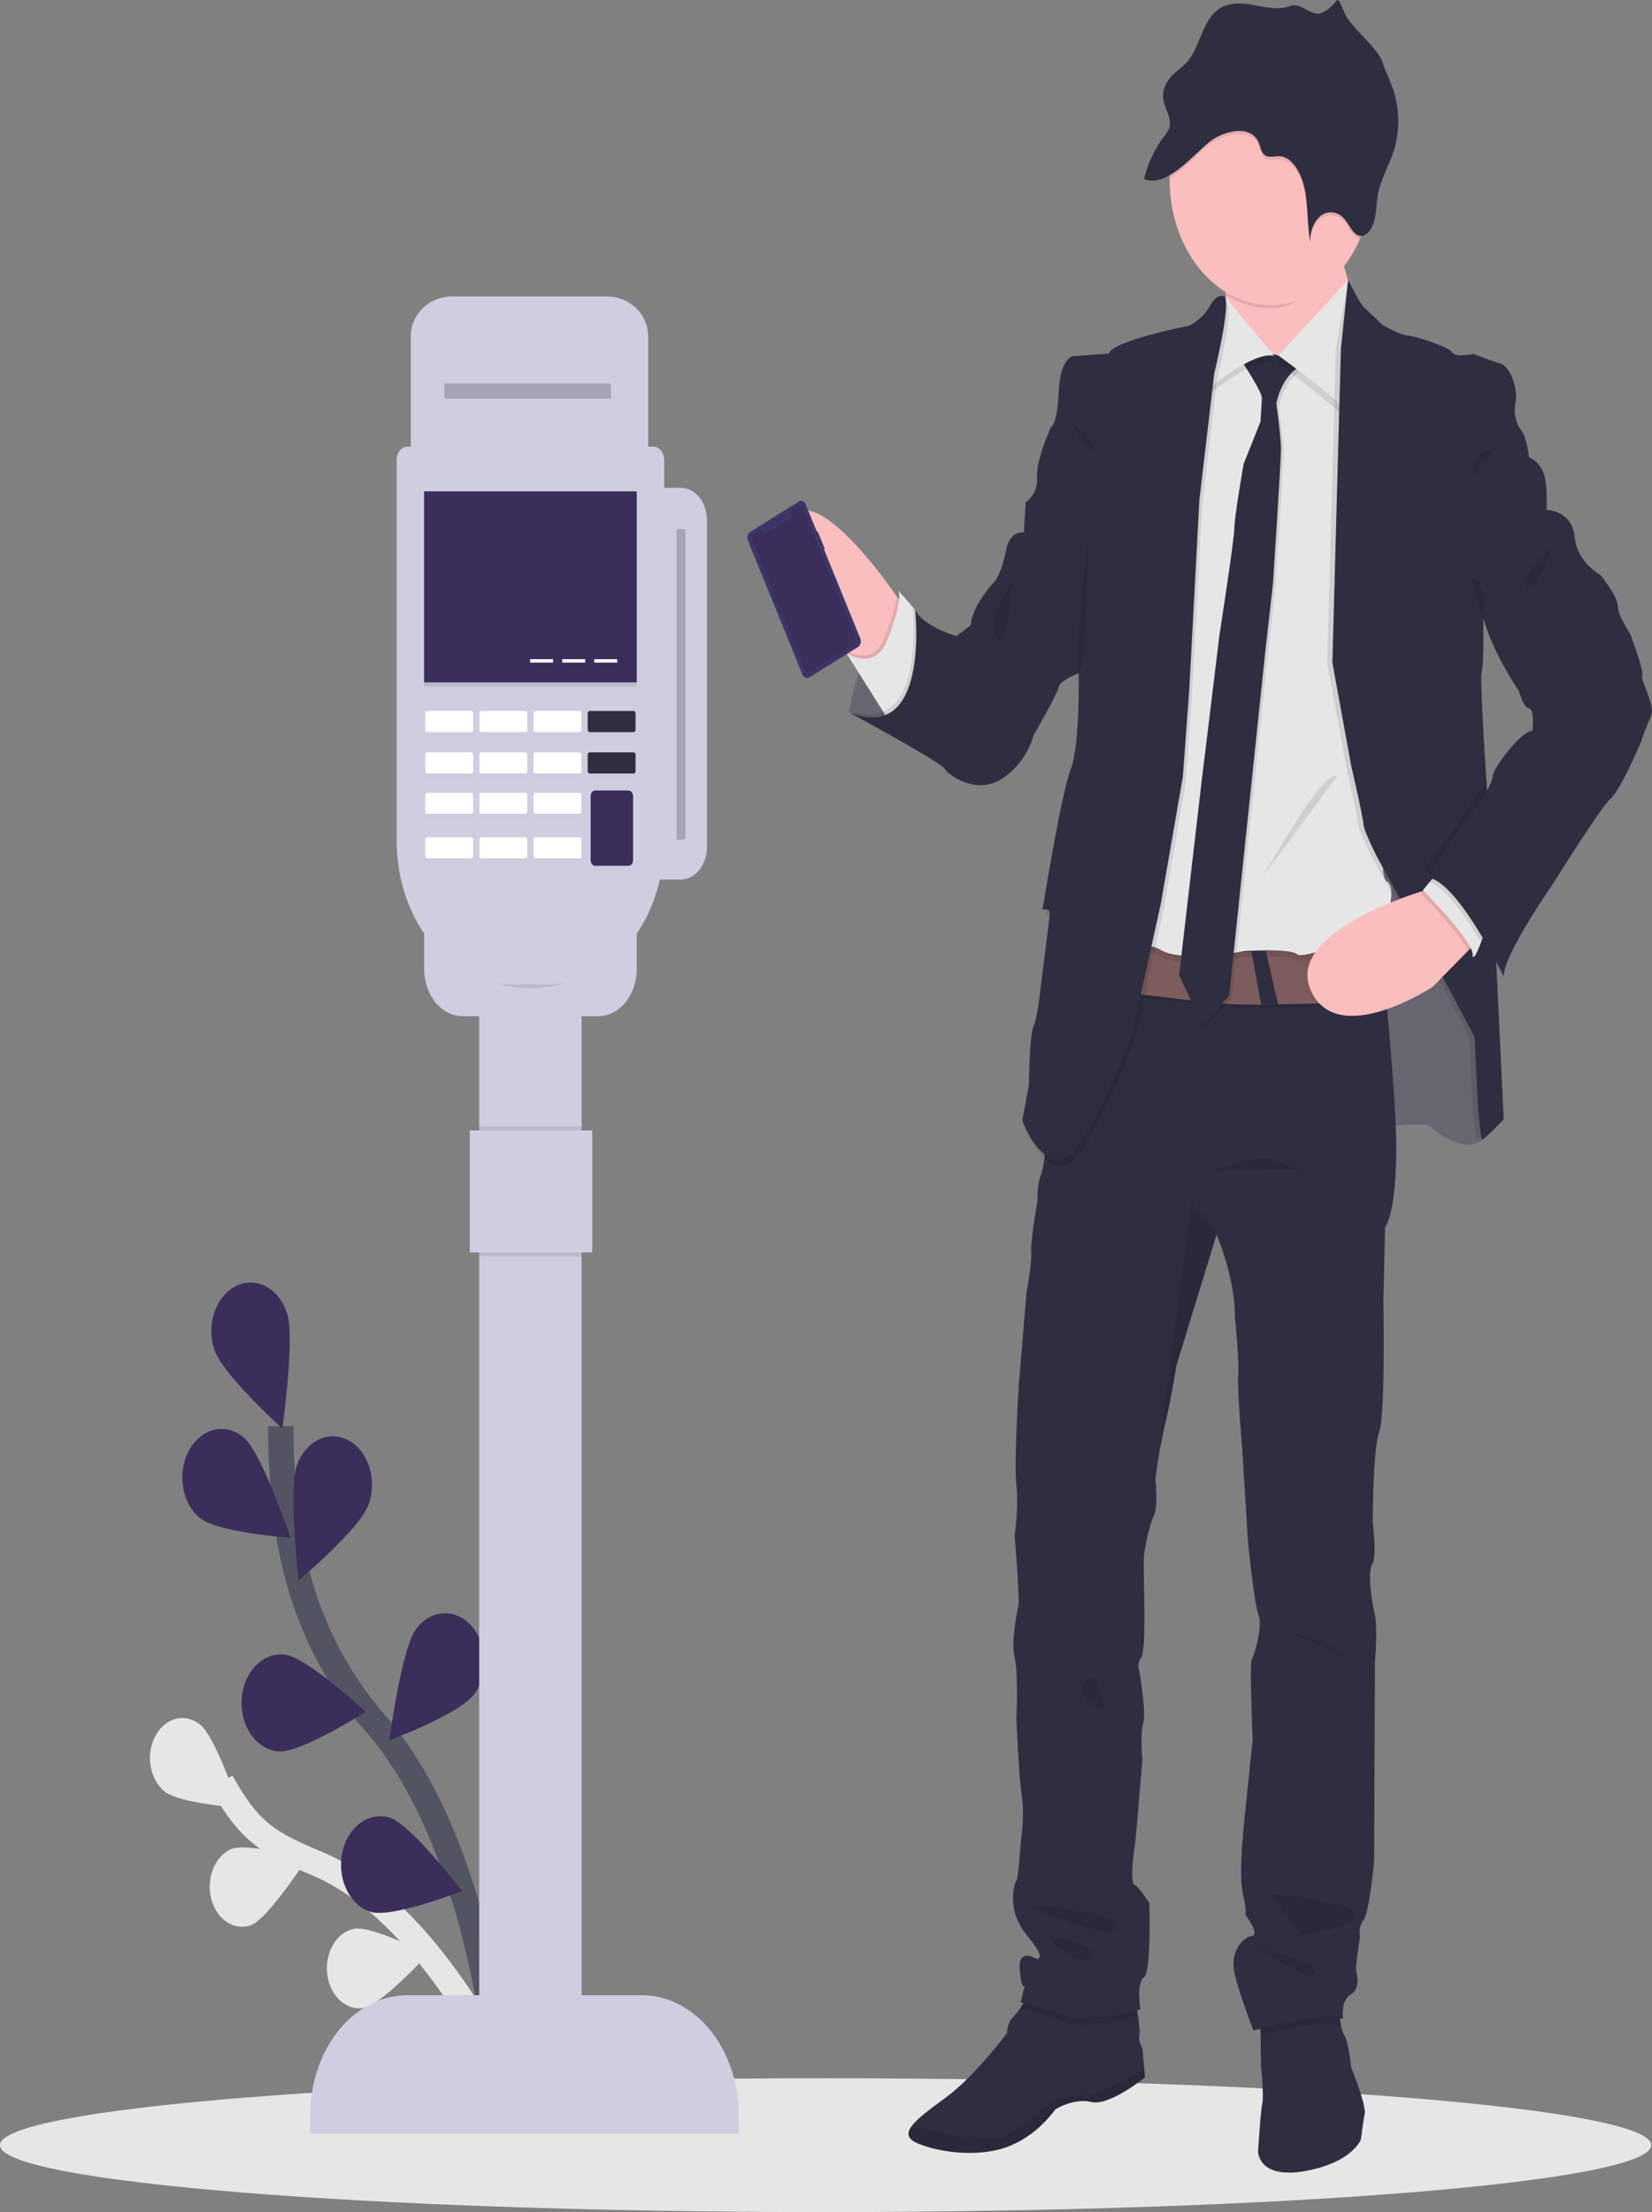 <svg width="130" height="174" viewBox="0 0 130 174" fill="none" xmlns="http://www.w3.org/2000/svg">
<rect x="0" y="0" width="130" height="174" fill="#808080" stroke="none"/>
<g clip-path="url(#clip0)">
<path d="M39.646 163.163C39.646 163.163 33.773 150.284 24.922 146.573C21.208 145.016 19.634 144.156 17.417 140.152" stroke="#E6E6E6" stroke-width="2" stroke-miterlimit="10"/>
<path d="M19.807 151.414C21.135 150.845 24.148 146.22 24.148 146.22C24.148 146.22 19.466 144.895 18.138 145.463C17.521 145.755 17.02 146.332 16.741 147.073C16.462 147.814 16.426 148.66 16.641 149.432C16.857 150.205 17.306 150.843 17.895 151.213C18.485 151.583 19.166 151.655 19.798 151.414L19.807 151.414Z" fill="#E6E6E6"/>
<path d="M28.681 157.929C30.067 157.646 33.673 153.72 33.673 153.72C33.673 153.72 29.239 151.433 27.852 151.716C27.523 151.783 27.207 151.93 26.923 152.149C26.639 152.367 26.393 152.653 26.199 152.989C26.004 153.325 25.865 153.705 25.789 154.108C25.713 154.51 25.702 154.928 25.756 155.336C25.811 155.743 25.93 156.134 26.106 156.485C26.282 156.836 26.513 157.141 26.785 157.382C27.056 157.623 27.363 157.795 27.689 157.889C28.014 157.983 28.351 157.997 28.681 157.929L28.681 157.929Z" fill="#E6E6E6"/>
<path d="M15.824 135.719C16.974 136.717 18.854 142.189 18.854 142.189C18.854 142.189 14.056 141.876 12.905 140.879C12.628 140.644 12.391 140.342 12.209 139.993C12.027 139.644 11.902 139.253 11.843 138.844C11.783 138.435 11.79 138.015 11.862 137.609C11.934 137.203 12.07 136.818 12.263 136.478C12.456 136.137 12.702 135.847 12.986 135.625C13.269 135.402 13.586 135.251 13.917 135.181C14.248 135.111 14.588 135.122 14.915 135.215C15.243 135.308 15.552 135.48 15.826 135.721L15.824 135.719Z" fill="#E6E6E6"/>
<path d="M39.236 162.852C39.236 162.852 37.842 144.998 29.5 135.501C26 131.514 23.569 126.301 22.702 120.507C22.293 117.761 22.09 114.974 22.093 112.181" stroke="#535461" stroke-width="2" stroke-miterlimit="10"/>
<path d="M16.868 106.158C17.505 108.114 22.214 112.359 22.214 112.359C22.214 112.359 23.228 105.259 22.592 103.302C22.442 102.833 22.219 102.406 21.935 102.044C21.652 101.682 21.313 101.393 20.939 101.194C20.564 100.995 20.162 100.89 19.755 100.884C19.347 100.878 18.943 100.972 18.565 101.16C18.187 101.349 17.843 101.627 17.553 101.981C17.262 102.335 17.031 102.756 16.873 103.22C16.715 103.685 16.632 104.183 16.63 104.688C16.628 105.192 16.707 105.691 16.862 106.158H16.868Z" fill="#3B2E5A"/>
<path d="M15.664 119.352C17.058 120.565 22.876 120.961 22.876 120.961C22.876 120.961 20.61 114.319 19.216 113.104C18.885 112.814 18.511 112.607 18.115 112.495C17.718 112.384 17.309 112.371 16.908 112.456C16.508 112.541 16.125 112.723 15.782 112.992C15.439 113.261 15.142 113.61 14.908 114.021C14.674 114.432 14.508 114.897 14.419 115.387C14.331 115.878 14.322 116.385 14.392 116.88C14.462 117.375 14.611 117.848 14.829 118.272C15.047 118.696 15.331 119.062 15.664 119.35L15.664 119.352Z" fill="#3B2E5A"/>
<path d="M21.903 137.764C23.606 137.94 28.785 134.648 28.785 134.648C28.785 134.648 24.119 130.324 22.42 130.154C22.011 130.1 21.598 130.148 21.205 130.295C20.811 130.442 20.445 130.684 20.129 131.008C19.812 131.332 19.551 131.731 19.36 132.181C19.17 132.632 19.054 133.125 19.019 133.632C18.985 134.138 19.033 134.648 19.16 135.132C19.287 135.616 19.49 136.063 19.759 136.448C20.027 136.833 20.355 137.147 20.724 137.373C21.092 137.599 21.492 137.732 21.903 137.764Z" fill="#3B2E5A"/>
<path d="M29.156 150.381C30.807 150.91 36.365 148.748 36.365 148.748C36.365 148.748 32.355 143.517 30.706 142.988C30.313 142.86 29.904 142.829 29.502 142.897C29.099 142.966 28.712 143.132 28.361 143.386C28.011 143.64 27.704 143.977 27.459 144.378C27.214 144.779 27.035 145.236 26.934 145.723C26.832 146.209 26.808 146.716 26.865 147.214C26.922 147.712 27.057 148.191 27.264 148.623C27.471 149.056 27.744 149.434 28.069 149.736C28.394 150.038 28.764 150.257 29.158 150.381L29.156 150.381Z" fill="#3B2E5A"/>
<path d="M29.011 118.342C28.32 120.272 23.498 124.317 23.498 124.317C23.498 124.317 22.677 117.178 23.366 115.251C23.53 114.792 23.766 114.378 24.059 114.032C24.352 113.686 24.698 113.415 25.076 113.234C25.454 113.053 25.857 112.966 26.262 112.978C26.668 112.99 27.067 113.101 27.438 113.304C27.808 113.507 28.143 113.798 28.422 114.161C28.702 114.524 28.921 114.952 29.067 115.42C29.213 115.888 29.284 116.386 29.274 116.888C29.264 117.389 29.175 117.883 29.011 118.342V118.342Z" fill="#3B2E5A"/>
<path d="M37.342 133.23C36.218 134.814 30.638 136.89 30.638 136.89C30.638 136.89 31.581 129.775 32.705 128.192C33.245 127.431 34.007 126.967 34.824 126.901C35.64 126.836 36.444 127.174 37.059 127.842C37.674 128.511 38.049 129.454 38.102 130.464C38.155 131.474 37.882 132.469 37.342 133.23V133.23Z" fill="#3B2E5A"/>
<path d="M43.837 149.076C42.938 150.873 37.728 154.087 37.728 154.087C37.728 154.087 37.685 146.878 38.577 145.08C38.789 144.653 39.067 144.281 39.395 143.986C39.724 143.691 40.096 143.479 40.49 143.362C40.884 143.245 41.294 143.226 41.694 143.304C42.095 143.383 42.479 143.559 42.825 143.821C43.17 144.084 43.471 144.428 43.709 144.834C43.947 145.24 44.118 145.701 44.213 146.189C44.307 146.677 44.323 147.183 44.26 147.679C44.196 148.175 44.054 148.65 43.842 149.078L43.837 149.076Z" fill="#3B2E5A"/>
<path d="M64.97 174C100.852 174 129.941 171.643 129.941 168.736C129.941 165.829 100.852 163.472 64.97 163.472C29.088 163.472 0 165.829 0 168.736C0 171.643 29.088 174 64.97 174Z" fill="#E6E6E6"/>
<path opacity="0.1" d="M114.817 47.883C114.817 47.883 120.287 45.714 120.847 47.883H114.817Z" fill="black"/>
<path d="M66.797 56.026C66.797 56.026 68.034 47.999 72.014 47.959L74.922 55.365L72.983 57.02C72.983 57.02 68.769 57.186 66.797 56.026Z" fill="#D0CDE1"/>
<path opacity="0.502" d="M74.922 55.363L72.983 57.02C72.983 57.02 70.026 57.136 67.898 56.491C67.519 56.382 67.151 56.226 66.797 56.026C66.8 55.982 66.807 55.938 66.82 55.897C66.819 55.887 66.819 55.877 66.82 55.867C67.003 54.859 67.254 53.873 67.573 52.919C67.695 52.559 67.834 52.187 67.983 51.817C68.566 50.429 69.385 49.069 70.505 48.395C70.919 48.143 71.371 47.997 71.832 47.965H72.009L72.072 48.128L73.056 50.631L74.922 55.363Z" fill="black"/>
<path d="M107.959 88.716C107.959 88.716 112.133 88.219 112.507 88.591C112.88 88.963 115.249 90.868 116.652 89.667C118.056 88.466 117.12 84.287 117.12 84.121C117.12 83.956 116.988 78.04 116.988 78.04L114.478 73.861L111.336 66.545L104.916 65.759L105.09 77.38L105.057 83.338L107.959 88.716Z" fill="#D0CDE1"/>
<path opacity="0.503" d="M107.959 88.716C107.959 88.716 112.133 88.219 112.507 88.591C112.88 88.963 115.249 90.868 116.652 89.667C118.056 88.466 117.12 84.287 117.12 84.121C117.12 83.956 116.988 78.04 116.988 78.04L114.478 73.861L111.336 66.545L104.916 65.759L105.09 77.38L105.057 83.338L107.959 88.716Z" fill="black"/>
<path d="M71.176 47.752C71.176 47.752 70.844 52.801 68.302 52.882C68.302 52.882 67.582 52.344 66.613 51.449C64.38 49.381 60.836 45.406 61.815 41.709C63.221 36.414 70.041 46.179 70.041 46.179L70.562 46.906L71.176 47.752Z" fill="#FBBEBE"/>
<path opacity="0.1" d="M71.176 47.752C71.176 47.752 70.844 52.8 68.302 52.882C68.302 52.882 67.582 52.344 66.613 51.449L66.396 51.104C66.826 51.383 67.301 51.541 67.787 51.567C68.425 51.584 69.143 51.291 69.604 50.151C69.868 49.501 70.101 48.832 70.3 48.148C70.422 47.747 70.508 47.331 70.557 46.907L71.176 47.752Z" fill="black"/>
<path d="M70.073 56.895L69.501 55.985L67.571 52.919L66.59 51.352C67.021 51.632 67.496 51.791 67.981 51.817C68.62 51.834 69.338 51.541 69.801 50.399C70.065 49.749 70.297 49.08 70.496 48.395C70.814 47.278 70.807 46.703 70.697 46.51C70.586 46.318 71.406 47.261 71.801 47.724L71.815 47.741C71.928 47.87 72.001 47.956 72.001 47.956L72.069 48.124L73.037 50.522L73.048 50.623C73.136 51.384 73.463 56.211 70.073 56.895Z" fill="#E6E6E6"/>
<path d="M90.103 163.403C90.103 163.403 87.295 165.679 85.891 165.339C84.487 164.999 83.048 165.92 83.048 165.92C82.08 167.229 80.86 168.211 79.502 168.776C77.229 169.727 74.054 169.355 72.249 168.608C71.393 168.257 71.325 167.801 71.736 167.242C72.193 166.616 73.242 165.86 74.456 164.967C76.761 163.271 79.236 159.919 79.236 159.919C79.236 159.919 79.269 159.092 79.671 158.72C79.917 158.46 80.143 158.172 80.345 157.859C80.704 157.334 81.041 156.783 81.041 156.783L89.301 157.115C89.301 157.115 89.442 157.853 89.552 158.606C89.644 159.224 89.716 159.852 89.668 160.095C89.567 160.631 89.903 161.128 89.903 161.128L90.05 162.817L90.103 163.403Z" fill="#2F2E41"/>
<path d="M107.394 166.256C107.295 166.751 107.175 167.64 107.12 168.057C107.102 168.199 107.092 168.285 107.092 168.285C107.092 168.285 106.423 170.106 102.712 170.769C99.001 171.432 99.001 169.237 99.001 169.237C99.001 169.237 99.015 169 99.039 168.645C99.104 167.676 99.237 165.824 99.335 165.43C99.469 164.892 99.236 162.533 99.236 162.533L99.196 160.067L99.168 158.345L105.321 157.558C105.361 158.128 105.427 158.694 105.52 159.254C105.558 159.561 105.65 159.855 105.789 160.115C106.123 160.573 106.325 162.598 106.325 162.598C106.325 162.598 107.524 165.593 107.394 166.256Z" fill="#2F2E41"/>
<path opacity="0.1" d="M89.308 157.113C89.308 157.113 89.448 157.851 89.558 158.604C88.666 158.807 84.765 159.643 83.79 159.058C82.687 158.395 80.312 158.023 80.312 158.023L80.352 157.855C80.71 157.33 81.047 156.779 81.047 156.779L89.308 157.113Z" fill="black"/>
<path opacity="0.1" d="M105.516 159.262C103.951 158.935 100.539 159.727 99.193 160.067L99.165 158.345L105.318 157.558C105.356 158.13 105.423 158.699 105.516 159.262Z" fill="black"/>
<path d="M108.995 96.536L108.862 102.37C108.862 102.37 109.036 111.266 108.528 112.673C108.02 114.081 108.025 119.749 108.025 119.749C108.025 119.749 108.361 122.439 107.992 123.015C107.624 123.592 107.891 125.748 108.166 126.865C108.441 127.982 108.198 130.756 108.198 130.756L108.132 146.396C108.132 146.396 107.765 150.451 107.295 151.031C107.16 151.203 107.065 151.416 107.018 151.649C106.971 151.881 106.975 152.125 107.029 152.355C107.029 152.355 106.628 154.67 106.728 155.085C106.829 155.5 107.029 156.449 106.261 156.903C105.492 157.358 105.69 158.808 105.69 158.808C103.852 158.27 98.637 159.72 98.637 159.72C98.637 159.72 97.594 157.071 97.164 155.292C96.734 153.512 97.8 152.395 98.501 152.279C99.202 152.163 98 150.622 98 150.622C98 150.622 98.134 150.407 97.8 148.926C97.465 147.446 97.866 143.628 97.974 142.636C98.082 141.644 98.575 136.843 98.575 136.843C98.575 136.843 98.309 130.762 98.509 130.512C98.709 130.263 99.379 127.863 99.045 127.069C98.711 126.275 98.175 121.111 98.175 120.829C98.175 120.547 97.741 113.835 97.741 113.835C97.741 113.835 97.341 109.159 97.44 108.167C97.539 107.175 97.172 103.493 97.172 103.493C97.172 100.429 95.736 97.119 95.736 97.119L95.699 97.237L92.592 107.351C92.592 107.351 92.091 110.412 91.655 112.15C91.381 113.331 91.163 114.53 91.002 115.742L90.973 115.957C90.961 116.049 90.95 116.129 90.943 116.189L90.923 116.357C90.923 116.357 91.156 118.55 90.789 119.254C90.422 119.958 90.005 122.066 90.005 122.654C90.005 123.241 90.036 125.471 90.036 125.471C90.036 125.471 90.172 129.897 89.803 130.394C89.434 130.892 89.629 131.305 89.629 131.305C89.629 131.305 90.233 134.655 89.965 135.524C89.697 136.393 89.899 138.418 89.899 138.418C89.899 138.418 89.368 144.818 89.309 145.154C89.25 145.489 88.875 148.05 89.275 148.257C89.674 148.463 90.445 149.705 90.445 149.705C90.445 149.705 90.619 155.126 90.012 155.539C89.405 155.952 89.742 158.063 89.742 158.063C89.742 158.063 84.896 159.223 83.791 158.56C82.687 157.896 80.313 157.525 80.313 157.525L80.646 156.165C80.627 156.212 80.406 156.653 80.247 154.96C80.073 153.18 81.486 154.049 81.486 154.049C81.486 154.049 82.588 154.381 80.814 152.229C79.041 150.077 79.912 147.884 80.012 147.884C80.112 147.884 80.346 144.699 80.346 144.699C80.346 144.699 80.647 142.795 80.412 141.306C80.177 139.816 79.979 135.181 79.979 135.181C79.979 135.181 80.153 131.665 79.845 130.382C79.537 129.1 80.046 126.782 80.146 126.242C80.246 125.702 79.845 120.782 79.845 120.782C79.845 120.782 80.181 118.466 79.979 116.77C79.777 115.075 80.18 108.826 80.18 108.826L80.782 101.625C80.782 101.625 81.215 99.391 81.149 98.481C81.083 97.571 81.65 94.393 81.65 94.393C81.65 94.393 81.584 93.233 81.918 92.407C82.252 91.581 82.387 88.85 82.387 88.85L85.597 79.745L87.163 71.718L108.396 71.47C108.396 71.47 108.474 72.165 108.601 73.43C108.728 74.696 108.912 76.57 109.122 78.881C109.307 80.981 109.508 83.452 109.706 86.198C110.333 94.963 108.995 96.536 108.995 96.536Z" fill="#2F2E41"/>
<path d="M107.023 24.083L102.073 30.623C102.073 30.623 95.722 27.477 96.389 26.401C96.649 25.983 96.607 24.679 96.457 23.219C96.223 20.93 95.722 18.289 95.722 18.289C95.722 18.289 106.822 16.055 105.884 18.371C105.537 19.219 105.603 20.206 105.815 21.119C106.086 22.181 106.494 23.181 107.023 24.082V24.083Z" fill="#FBBEBE"/>
<path opacity="0.1" d="M105.885 18.372C105.537 19.22 105.38 19.301 105.594 20.214C104.142 22.151 102.29 24.249 100.001 24.249C98.772 24.251 97.558 23.899 96.457 23.22C96.223 20.931 95.722 18.29 95.722 18.29C95.722 18.29 106.822 16.056 105.885 18.372Z" fill="black"/>
<path d="M107.959 14.152C107.959 16.764 107.12 19.27 105.628 21.117C104.135 22.964 102.111 24.001 100 24.001C97.889 24.001 95.864 22.964 94.372 21.117C92.879 19.27 92.041 16.764 92.041 14.152C92.041 14.105 92.041 14.057 92.041 14.01C92.056 11.399 92.909 8.901 94.412 7.068C95.915 5.234 97.945 4.215 100.056 4.234C102.166 4.253 104.184 5.308 105.666 7.168C107.147 9.028 107.971 11.54 107.956 14.152H107.959Z" fill="#FBBEBE"/>
<path opacity="0.1" d="M109.112 79.121C108.058 79.131 104.547 79.168 100.624 79.245H100.577L99.28 79.272H99.24C94.589 79.365 90.005 78.239 88.165 78.455C84.252 78.909 89.569 73.985 89.569 73.985C92.484 74.861 95.483 75.236 98.481 75.1L99.606 75.029C103.162 74.779 106.736 74.366 108.6 73.673C108.729 74.95 108.91 76.818 109.112 79.121Z" fill="black"/>
<path d="M109.112 78.873C108.058 78.873 104.547 78.92 100.624 78.996H100.577L99.28 79.024H99.24C94.588 79.116 90.004 77.991 88.164 78.204C84.251 78.658 89.568 73.736 89.568 73.736C92.484 74.611 95.482 74.986 98.48 74.851L99.605 74.778C103.161 74.529 106.735 74.115 108.599 73.422C108.729 74.701 108.91 76.562 109.112 78.873Z" fill="#7C5C5C"/>
<path opacity="0.1" d="M97.861 26.814L91.708 30.373L86.961 75.805C86.961 75.805 89.769 74.234 91.374 75.226C92.978 76.218 97.926 75.31 97.926 75.31C97.926 75.31 101.538 75.06 102.073 75.558C102.609 76.056 108.893 73.49 108.893 73.49C108.893 73.49 110.03 70.344 109.161 69.849C108.291 69.354 109.429 64.469 109.429 64.469L108.893 31.698L107.824 27.478L104.949 25.325L102.003 28.221L100.612 28.47L97.861 26.814Z" fill="black"/>
<path d="M97.861 26.317L91.708 29.876L86.961 75.311C86.961 75.311 89.769 73.739 91.374 74.733C92.978 75.727 97.926 74.814 97.926 74.814C97.926 74.814 101.538 74.566 102.073 75.063C102.609 75.559 108.893 72.995 108.893 72.995C108.893 72.995 110.03 69.851 109.161 69.354C108.291 68.856 109.429 63.974 109.429 63.974L108.893 31.198L107.824 26.978L104.949 24.825L102.003 27.724L100.612 27.969L97.861 26.317Z" fill="#E6E6E6"/>
<path opacity="0.1" d="M97.76 28.428C97.76 28.428 99.532 31.034 99.499 31.572C99.466 32.109 99.4 33.392 99.4 33.392L98.061 36.745C98.061 36.745 97.325 40.924 97.325 41.793C97.325 42.663 96.155 50.186 96.155 50.186L94.751 61.772L92.979 76.957L94.784 80.805L96.925 78.571L99.766 51.509L100.368 46.172C100.368 46.172 101.003 36.572 101.003 35.58C101.003 34.588 100.636 31.98 100.636 31.98C100.636 31.98 101.071 29.497 102.876 28.918C104.681 28.339 102.742 28.793 102.742 28.793L101.699 27.758L100.796 28.214C100.796 28.214 98.296 27.27 97.76 28.428Z" fill="black"/>
<path d="M97.56 28.184C97.56 28.184 99.332 30.79 99.299 31.328C99.266 31.866 99.198 33.149 99.198 33.149L97.861 36.502C97.861 36.502 97.134 40.676 97.134 41.544C97.134 42.411 95.964 49.936 95.964 49.936L94.55 61.539L92.786 76.715L94.593 80.565L96.724 78.325L99.568 51.268L100.17 45.931C100.17 45.931 100.805 36.332 100.805 35.337C100.805 34.343 100.438 31.737 100.438 31.737C100.438 31.737 100.872 29.255 102.678 28.675C104.483 28.095 102.544 28.552 102.544 28.552L101.5 27.517L100.612 27.969C100.612 27.969 98.096 27.021 97.56 28.184Z" fill="#2F2E41"/>
<path opacity="0.1" d="M96.39 23.835C96.39 23.835 96.122 24.084 96.056 25.738C95.99 27.392 95.053 31.118 95.053 31.118C95.053 31.118 98.531 28.137 100.27 28.468L96.39 23.835Z" fill="black"/>
<path d="M96.39 23.338C96.39 23.338 96.122 23.587 96.056 25.243C95.99 26.899 95.053 30.622 95.053 30.622C95.053 30.622 98.531 27.644 100.27 27.976L96.39 23.338Z" fill="#E6E6E6"/>
<path opacity="0.1" d="M105.886 22.51L100.402 28.469C100.402 28.469 105.017 31.862 105.619 32.691C106.22 33.519 106.822 24.579 106.822 24.579L105.886 22.51Z" fill="black"/>
<path d="M106.086 22.015L100.612 27.969C100.612 27.969 105.225 31.361 105.829 32.189C106.433 33.017 107.034 24.078 107.034 24.078L106.086 22.015Z" fill="#E6E6E6"/>
<path opacity="0.1" d="M96.59 23.836C96.59 23.836 95.988 23.463 95.419 24.54C94.851 25.616 93.781 26.11 93.781 26.11C93.781 26.11 87.695 27.311 87.462 28.303L84.62 28.518C84.62 28.518 83.618 28.682 83.516 31.29C83.415 33.898 82.874 34.139 82.874 34.139C82.874 34.139 81.704 36.705 81.803 38.028C81.902 39.351 80.901 40.014 80.901 40.014L85.074 53.462C85.074 53.462 85.208 59.007 84.438 61.034C83.668 63.061 82.231 72.041 82.231 72.041C82.231 72.041 82.835 71.876 82.8 72.371C82.766 72.865 82.065 78.288 82.065 78.288C82.065 78.288 81.864 80.44 81.531 81.185C81.197 81.93 81.162 85.82 81.162 85.82L80.626 88.633C80.626 88.633 81.898 92.151 83.837 91.646C85.776 91.14 89.309 81.769 89.309 81.769L91.549 71.631L93.288 61.618L93.789 54.833L94.593 39.812L95.763 29.881C95.763 29.881 97.059 24.54 96.59 23.836Z" fill="black"/>
<path d="M96.39 23.338C96.39 23.338 95.788 22.966 95.219 24.042C94.651 25.118 93.581 25.615 93.581 25.615C93.581 25.615 87.495 26.814 87.262 27.808L84.418 28.023C84.418 28.023 83.416 28.189 83.316 30.795C83.216 33.401 82.68 33.651 82.68 33.651C82.68 33.651 81.509 36.216 81.61 37.539C81.711 38.862 80.708 39.525 80.708 39.525L84.881 52.973C84.881 52.973 85.015 58.519 84.247 60.545C83.478 62.572 82.04 71.552 82.04 71.552C82.04 71.552 82.642 71.387 82.609 71.884C82.576 72.381 81.873 77.8 81.873 77.8C81.873 77.8 81.673 79.951 81.338 80.696C81.003 81.441 80.971 85.332 80.971 85.332L80.44 88.135C80.44 88.135 81.711 91.653 83.65 91.148C85.589 90.642 89.1 81.26 89.1 81.26L91.341 71.122L93.08 61.107L93.583 54.322L94.385 39.301L95.555 29.37C95.555 29.37 96.857 24.042 96.39 23.338Z" fill="#2F2E41"/>
<path opacity="0.1" d="M74.922 55.363L72.983 57.021C72.983 57.021 70.027 57.137 67.898 56.492L66.82 55.898L66.603 55.782L66.825 55.868C67.943 56.279 68.818 56.27 69.501 55.986C72.246 54.843 71.936 49.236 71.837 47.966C71.826 47.839 71.819 47.751 71.814 47.725C71.814 47.72 71.814 47.715 71.814 47.71L71.83 47.742C71.867 47.818 71.91 47.89 71.958 47.957C71.996 48.011 72.036 48.067 72.079 48.119L73.048 50.516L73.058 50.617L74.922 55.363Z" fill="black"/>
<path d="M81.643 39.185L80.707 39.517L80.574 41.884C80.574 41.884 79.469 41.669 79.168 43.291C78.868 44.914 78.334 45.658 78.334 45.658C78.334 45.658 76.494 47.563 76.393 49.175L75.257 50.035C75.257 50.035 72.614 49.274 72.014 47.959C72.014 47.959 73.218 58.635 66.797 56.027C66.797 56.027 73.986 59.918 74.32 60.456C74.654 60.994 76.863 62.565 78.868 61.241C80.873 59.918 81.309 57.882 81.309 57.882C81.309 57.882 83.248 54.529 83.316 54.032C83.384 53.535 84.881 52.956 84.881 52.956L87.758 44.348L81.643 39.185Z" fill="#2F2E41"/>
<path opacity="0.1" d="M105.118 27.477L106.086 22.016C106.086 22.016 106.521 23.796 106.956 24.209L108.394 25.573C108.394 25.573 109.832 26.402 110.333 26.402C110.834 26.402 113.543 27.262 113.877 27.725C114.211 28.188 115.55 27.85 115.55 27.85C115.55 27.85 116.652 28.304 117.623 28.595C118.593 28.885 119.061 30.871 118.859 31.657C118.778 32.048 118.779 32.458 118.861 32.849C118.943 33.239 119.104 33.598 119.329 33.891C119.729 34.387 119.931 36.002 119.931 36.002C120.422 36.2 120.831 36.631 121.066 37.2C121.402 38.11 121.301 40.097 121.301 40.097L116.319 48.786C116.319 48.786 116.385 52.139 116.185 52.875C115.985 53.611 116.881 66.281 116.881 66.281L117.924 88.046C117.924 88.046 116.554 89.494 116.253 89.66C115.952 89.826 115.65 81.962 115.65 81.674C115.65 81.386 107.927 67.357 107.927 67.357C107.927 67.357 106.883 65.287 106.883 64.833C106.883 64.379 105.913 60.198 105.913 60.198L104.441 52.129L105.118 27.477Z" fill="black"/>
<path d="M121.715 39.622C121.715 39.906 121.702 40.096 121.702 40.096L116.724 48.779C116.724 48.779 116.794 52.129 116.592 52.867C116.476 53.298 116.731 57.752 116.968 61.408C117.142 64.048 117.295 66.274 117.295 66.274L117.735 75.506L118.33 88.038C118.33 88.038 116.959 89.487 116.658 89.652C116.358 89.818 116.057 81.955 116.057 81.665C116.057 81.374 108.332 67.35 108.332 67.35C108.332 67.35 107.289 65.28 107.289 64.826C107.289 64.371 106.32 60.19 106.32 60.19L104.849 52.121L105.517 27.462L106.085 22.002C106.085 22.002 106.922 23.781 107.357 24.192C107.791 24.603 108.793 25.559 108.793 25.559C108.793 25.559 110.231 26.387 110.734 26.387C111.236 26.387 113.944 27.248 114.278 27.711C114.612 28.173 115.951 27.835 115.951 27.835C115.951 27.835 117.053 28.289 118.022 28.58C118.99 28.871 119.46 30.857 119.26 31.64C119.179 32.031 119.179 32.441 119.261 32.833C119.342 33.224 119.503 33.583 119.728 33.876C120.129 34.372 120.329 35.985 120.329 35.985C120.822 36.184 121.231 36.617 121.467 37.188C121.701 37.83 121.723 38.977 121.715 39.622Z" fill="#2F2E41"/>
<path opacity="0.1" d="M80.841 149.872C81.015 149.872 88.03 150.203 87.896 151.61C87.762 153.018 80.841 149.872 80.841 149.872Z" fill="black"/>
<path opacity="0.1" d="M82.413 152.23C82.413 152.23 87.128 153.181 85.891 154.05C84.655 154.92 82.413 152.23 82.413 152.23Z" fill="black"/>
<path opacity="0.1" d="M99.934 148.961C99.934 148.961 107.759 149.79 106.589 150.864C105.419 151.938 102.643 152.105 102.509 152.155C102.375 152.205 99.934 148.961 99.934 148.961Z" fill="black"/>
<path opacity="0.1" d="M98.998 153.224C98.998 153.224 103.345 154.134 103.478 155.161C103.61 156.187 98.998 153.224 98.998 153.224Z" fill="black"/>
<path opacity="0.1" d="M101.405 128.313C101.405 128.313 105.384 129.471 105.618 130.25L101.405 128.313Z" fill="black"/>
<path opacity="0.1" d="M86.056 131.873C86.056 131.873 83.984 132.617 85.99 134.107C87.997 135.596 86.056 131.873 86.056 131.873Z" fill="black"/>
<path opacity="0.1" d="M95.252 92.108C95.487 92.108 99.132 90.618 100.402 91.281C101.671 91.944 103.245 91.942 103.245 91.942L95.252 92.108Z" fill="black"/>
<path opacity="0.1" d="M95.722 96.831L95.685 97.24L92.578 107.354C92.578 107.354 92.077 110.414 91.641 112.152C91.367 113.333 91.149 114.532 90.989 115.744L93.749 94.567L95.722 96.831Z" fill="black"/>
<path d="M100.577 78.996L99.28 79.024H99.24L98.48 74.853C98.854 74.831 99.227 74.806 99.605 74.778L100.577 78.996Z" fill="#2F2E41"/>
<path d="M116.352 73.946L115.519 74.794L112.737 77.624C112.737 77.624 105.212 82.591 103.139 77.874C101.312 73.719 109.843 70.751 111.897 70.103C112.177 70.015 112.335 69.972 112.335 69.972L116.352 73.946Z" fill="#FBBEBE"/>
<path opacity="0.1" d="M84.219 33.27C84.219 33.27 85.69 34.096 86.024 35.255C86.358 36.414 84.219 33.27 84.219 33.27Z" fill="black"/>
<path opacity="0.1" d="M79.671 45.682C79.671 45.682 77.53 48.91 78.4 50.151C79.27 51.393 79.671 45.682 79.671 45.682Z" fill="black"/>
<path opacity="0.1" d="M117.924 35.09C117.924 35.09 115.917 35.338 115.851 37.489L117.924 35.09Z" fill="black"/>
<path opacity="0.1" d="M99.332 69.019C99.532 68.771 104.147 60.33 105.217 61.075L99.332 69.019Z" fill="black"/>
<path opacity="0.1" d="M107.959 14.152C107.961 15.774 107.638 17.37 107.018 18.8L106.959 18.787C106.455 18.656 106.192 17.926 105.806 17.474C105.57 17.195 105.268 17.015 104.945 16.958C104.621 16.902 104.291 16.973 104.001 17.16C103.708 17.377 103.47 17.691 103.314 18.066C103.157 18.441 103.088 18.863 103.114 19.284C102.86 17.959 102.94 16.549 102.692 15.221C102.443 13.893 101.693 12.551 100.669 12.527C100.228 12.527 99.711 12.73 99.393 12.312C99.2 12.064 99.16 11.666 99.015 11.376C98.283 9.909 96.059 10.65 95.144 11.401C94.264 12.123 93.175 13.355 92.045 14.001C92.06 11.389 92.913 8.892 94.416 7.059C95.16 6.151 96.042 5.433 97.01 4.947C97.978 4.461 99.015 4.215 100.06 4.225C101.105 4.234 102.138 4.498 103.1 5.001C104.063 5.505 104.936 6.238 105.67 7.159C106.403 8.08 106.983 9.171 107.376 10.369C107.769 11.567 107.967 12.85 107.96 14.143L107.959 14.152Z" fill="black"/>
<path d="M99.015 11.135C99.161 11.434 99.2 11.826 99.393 12.071C99.711 12.48 100.228 12.271 100.669 12.286C101.693 12.309 102.443 13.653 102.692 14.981C102.94 16.308 102.866 17.716 103.114 19.042C103.088 18.621 103.157 18.2 103.314 17.825C103.471 17.45 103.71 17.137 104.003 16.921C104.292 16.734 104.621 16.663 104.945 16.719C105.268 16.775 105.569 16.955 105.806 17.233C106.192 17.687 106.455 18.415 106.959 18.546C107.463 18.677 107.95 18.079 108.131 17.421C108.312 16.762 108.305 16.041 108.42 15.359C108.647 14.068 109.327 13.012 109.705 11.785C110.153 10.291 110.14 8.645 109.67 7.162C109.42 6.385 109.046 5.686 108.801 4.909C108.415 3.73 106.274 2.142 105.806 1.019C105.018 -0.862 105.526 0.311 104.003 1.019C103.276 1.357 102.323 0.153 101.585 0.453C100.596 0.844 99.54 0.549 98.516 0.373C97.492 0.197 96.363 0.179 95.541 1.019C94.595 1.976 94.336 3.777 93.454 4.83C93.08 5.271 92.615 5.552 92.221 5.961C91.827 6.371 91.487 6.977 91.525 7.642C91.584 8.503 92.263 9.278 92.012 10.072C91.922 10.301 91.796 10.506 91.642 10.676C90.896 11.642 90.342 12.809 90.023 14.085C91.812 14.775 93.749 12.335 95.149 11.182C96.056 10.412 98.283 9.678 99.015 11.135Z" fill="#2F2E41"/>
<path opacity="0.1" d="M116.351 73.946L115.518 74.794C114.784 73.288 111.771 70.26 111.771 70.26L111.901 70.105C112.181 70.017 112.339 69.974 112.339 69.974L116.351 73.946Z" fill="black"/>
<path d="M117.155 72.413C117.155 72.413 116.856 73.334 116.546 74.135C116.236 74.935 115.901 75.654 115.883 75.067C115.85 73.907 111.973 70.016 111.973 70.016L112.494 69.384L113.105 68.653L117.155 72.413Z" fill="#E6E6E6"/>
<path opacity="0.1" d="M117.289 66.288L117.729 75.52C116.685 73.521 113.839 68.397 112.003 68.563L116.452 62.234C116.637 61.978 116.807 61.707 116.962 61.422C117.132 64.064 117.289 66.288 117.289 66.288Z" fill="black"/>
<path opacity="0.1" d="M117.155 72.413C117.155 72.413 116.856 73.334 116.546 74.135C115.381 72.157 113.778 69.82 112.498 69.383L113.108 68.652L117.155 72.413Z" fill="black"/>
<path d="M120.499 38.944L121.702 40.102C121.702 40.102 123.708 40.145 123.909 42.213C124.109 44.281 125.948 45.226 125.948 45.226C125.948 45.226 127.319 46.922 127.319 47.708C127.319 48.494 128.362 49.903 128.362 50.026C128.362 50.148 129.365 52.675 129.231 53.129C129.098 53.583 130.301 55.571 129.927 56.315C129.624 56.983 129.356 57.674 129.124 58.383C129.124 58.383 127.559 62.108 126.75 62.812C125.941 63.516 122.27 69.431 122.27 69.431C122.27 69.431 118.325 75.059 118.325 76.798C118.325 76.798 114.477 68.853 112.205 69.051L116.652 62.72C116.652 62.72 117.422 61.687 117.455 61.065C117.488 60.443 119.594 57.59 120.598 57.465C120.598 57.465 120.772 55.769 120.33 55.727C119.888 55.685 119.527 54.361 119.527 54.361C119.527 54.361 116.585 50.057 116.552 47.326C116.519 44.595 120.499 38.944 120.499 38.944Z" fill="#2F2E41"/>
<path opacity="0.1" d="M122.271 42.869C122.271 42.869 119.461 45.434 120.065 46.261C120.668 47.087 122.271 42.869 122.271 42.869Z" fill="black"/>
<path opacity="0.1" d="M90.103 163.403C90.103 163.403 87.295 165.679 85.891 165.339C84.487 164.999 83.048 165.92 83.048 165.92C82.08 167.229 80.86 168.211 79.502 168.776C77.229 169.727 74.054 169.355 72.249 168.608C71.393 168.257 71.325 167.801 71.736 167.242C73.699 167.726 78.087 168.688 79.269 167.988C80.806 167.078 83.013 165.092 83.013 165.092C83.013 165.092 85.891 164.596 86.291 164.596C86.576 164.596 88.797 163.461 90.051 162.809L90.103 163.403Z" fill="black"/>
<path opacity="0.1" d="M85.606 42.372C85.606 42.372 85.606 51.806 84.954 52.738C84.302 53.669 85.606 42.372 85.606 42.372Z" fill="black"/>
<path opacity="0.1" d="M115.75 45.413L116.718 48.784C116.718 48.784 117.104 45.475 115.75 45.413Z" fill="black"/>
<g opacity="0.1">
<path opacity="0.1" d="M92.107 9.248C92.352 8.471 91.71 7.711 91.627 6.88C91.541 7.115 91.504 7.373 91.519 7.629C91.562 8.256 91.936 8.843 92.041 9.422C92.067 9.367 92.089 9.308 92.107 9.247V9.248Z" fill="black"/>
<path opacity="0.1" d="M103.205 18.159C102.965 16.852 103.031 15.471 102.791 14.167C102.551 12.863 101.795 11.494 100.77 11.473C100.329 11.473 99.812 11.673 99.492 11.258C99.301 11.012 99.261 10.612 99.117 10.321C98.385 8.855 96.16 9.599 95.244 10.349C93.875 11.475 91.997 13.827 90.244 13.293C90.159 13.545 90.08 13.799 90.016 14.06C91.806 14.751 93.743 12.311 95.143 11.157C96.056 10.406 98.284 9.651 99.016 11.129C99.162 11.428 99.2 11.82 99.393 12.066C99.711 12.474 100.228 12.266 100.67 12.281C101.694 12.303 102.443 13.647 102.692 14.975C102.94 16.303 102.866 17.71 103.114 19.037C103.097 18.74 103.128 18.442 103.206 18.161L103.205 18.159Z" fill="black"/>
<path opacity="0.1" d="M108.232 16.605C108.058 17.263 107.573 17.866 107.058 17.73C106.544 17.595 106.291 16.87 105.907 16.418C105.67 16.139 105.369 15.959 105.045 15.903C104.721 15.847 104.392 15.918 104.102 16.106C103.823 16.312 103.594 16.606 103.438 16.959C103.282 17.312 103.205 17.709 103.215 18.111C103.349 17.605 103.629 17.178 104.003 16.913C104.292 16.725 104.622 16.655 104.945 16.711C105.268 16.767 105.569 16.946 105.806 17.225C106.192 17.679 106.455 18.406 106.959 18.537C107.463 18.669 107.95 18.07 108.131 17.412C108.227 17.025 108.289 16.627 108.316 16.224C108.294 16.353 108.266 16.48 108.232 16.605Z" fill="black"/>
<path opacity="0.1" d="M109.804 10.969C109.428 12.195 108.746 13.254 108.521 14.545C108.475 14.805 108.449 15.072 108.423 15.339C108.653 14.048 109.329 12.998 109.705 11.775C109.872 11.222 109.976 10.643 110.015 10.054C109.964 10.365 109.893 10.67 109.805 10.968L109.804 10.969Z" fill="black"/>
</g>
<path d="M64.279 41.822L64.266 41.83C64.232 41.851 64.218 41.903 64.236 41.945L64.738 43.179C64.755 43.221 64.797 43.239 64.831 43.217L64.844 43.209C64.878 43.188 64.892 43.136 64.875 43.094L64.372 41.86C64.355 41.817 64.313 41.8 64.279 41.822Z" fill="#3A3768"/>
<path d="M62.854 39.453L59.033 41.835C58.832 41.961 58.751 42.265 58.852 42.514L63.146 53.057C63.247 53.306 63.493 53.406 63.694 53.281L67.515 50.898C67.716 50.773 67.797 50.469 67.696 50.219L63.403 39.677C63.301 39.427 63.055 39.327 62.854 39.453Z" fill="#3A3768"/>
<path d="M62.34 40.139C62.318 40.151 62.298 40.169 62.282 40.191C62.266 40.213 62.254 40.24 62.246 40.268C62.238 40.297 62.236 40.327 62.238 40.357C62.241 40.387 62.248 40.416 62.26 40.442L62.279 40.483C62.291 40.509 62.298 40.538 62.3 40.568C62.303 40.598 62.3 40.629 62.292 40.657C62.285 40.686 62.272 40.712 62.256 40.734C62.239 40.757 62.219 40.774 62.197 40.786L60.268 41.989C60.247 42.004 60.224 42.014 60.2 42.017C60.176 42.02 60.151 42.016 60.128 42.007C60.105 41.998 60.084 41.983 60.066 41.962C60.047 41.942 60.033 41.918 60.023 41.89L60.005 41.847C59.995 41.82 59.981 41.795 59.962 41.775C59.944 41.755 59.923 41.739 59.9 41.73C59.877 41.721 59.852 41.718 59.828 41.721C59.804 41.724 59.781 41.733 59.76 41.748L59.384 41.98C59.343 42.006 59.306 42.041 59.276 42.084C59.246 42.127 59.223 42.177 59.209 42.231C59.194 42.285 59.189 42.342 59.192 42.399C59.196 42.456 59.208 42.511 59.229 42.562L63.332 52.639C63.352 52.69 63.381 52.735 63.416 52.772C63.45 52.81 63.491 52.838 63.534 52.856C63.578 52.874 63.624 52.881 63.67 52.876C63.716 52.872 63.761 52.856 63.801 52.83L67.166 50.732C67.207 50.707 67.244 50.672 67.274 50.629C67.304 50.586 67.327 50.536 67.341 50.482C67.355 50.429 67.361 50.372 67.358 50.315C67.354 50.259 67.342 50.204 67.321 50.153L63.224 40.074C63.203 40.024 63.175 39.979 63.14 39.942C63.105 39.905 63.065 39.877 63.022 39.86C62.978 39.842 62.932 39.835 62.887 39.84C62.841 39.844 62.797 39.859 62.756 39.885L62.34 40.139Z" fill="#3B2E5A"/>
<path opacity="0.1" d="M40.804 158.445H34.155V159.748H40.804V158.445Z" fill="black"/>
<path d="M55.636 40.941V66.608C55.637 66.946 55.583 67.282 55.479 67.594C55.374 67.907 55.221 68.191 55.028 68.43C54.834 68.67 54.605 68.859 54.352 68.989C54.099 69.118 53.829 69.184 53.555 69.183H51.32V38.368H53.555C53.828 38.367 54.099 38.433 54.351 38.562C54.604 38.691 54.833 38.881 55.027 39.12C55.22 39.358 55.373 39.642 55.478 39.955C55.583 40.267 55.636 40.602 55.636 40.94L55.636 40.941Z" fill="#D0CDE1"/>
<path opacity="0.2" d="M53.939 41.657V66.007C53.813 66.033 53.685 66.046 53.556 66.046H53.237V41.619H53.557C53.685 41.618 53.813 41.631 53.939 41.657Z" fill="black"/>
<path d="M45.769 78.24H37.711V158.194H45.769V78.24Z" fill="#D0CDE1"/>
<path d="M32.051 156.94H50.501C52.527 156.94 54.469 157.935 55.902 159.708C57.334 161.48 58.139 163.884 58.139 166.391V167.845H24.413V166.391C24.413 163.884 25.218 161.48 26.65 159.708C28.083 157.935 30.026 156.94 32.051 156.94Z" fill="#D0CDE1"/>
<path opacity="0.1" d="M45.769 89.247H37.711V98.838H45.769V89.247Z" fill="black"/>
<path opacity="0.1" d="M45.769 88.595H37.711V98.185H45.769V88.595Z" fill="black"/>
<path d="M46.608 88.92H36.964V98.51H46.608V88.92Z" fill="#D0CDE1"/>
<path d="M50.11 72.216V76.197C50.11 76.687 50.032 77.172 49.88 77.626C49.728 78.079 49.506 78.49 49.226 78.837C48.945 79.184 48.613 79.459 48.247 79.647C47.88 79.834 47.488 79.931 47.092 79.931H36.395C35.595 79.931 34.828 79.537 34.262 78.837C33.696 78.137 33.378 77.187 33.378 76.197V72.216C33.378 71.227 33.697 70.278 34.263 69.578C34.828 68.879 35.596 68.486 36.395 68.487H47.092C47.892 68.486 48.659 68.879 49.225 69.578C49.791 70.278 50.109 71.227 50.109 72.216H50.11Z" fill="#D0CDE1"/>
<path opacity="0.1" d="M50.11 72.216V72.622C49.127 74.216 47.861 75.507 46.41 76.396C44.958 77.285 43.36 77.748 41.741 77.748C40.121 77.748 38.524 77.285 37.072 76.396C35.621 75.507 34.355 74.216 33.372 72.622V72.216C33.373 71.227 33.691 70.278 34.257 69.578C34.823 68.879 35.59 68.486 36.39 68.487H47.086C47.483 68.486 47.876 68.581 48.242 68.768C48.609 68.955 48.942 69.229 49.223 69.576C49.504 69.922 49.727 70.334 49.879 70.787C50.031 71.24 50.109 71.726 50.11 72.216Z" fill="black"/>
<path d="M32.066 35.13H51.416C51.641 35.13 51.857 35.241 52.017 35.438C52.176 35.636 52.266 35.903 52.266 36.182V66.139C52.266 69.133 51.305 72.004 49.594 74.121C47.883 76.238 45.563 77.427 43.144 77.427H40.338C37.919 77.427 35.599 76.238 33.888 74.121C32.177 72.004 31.216 69.133 31.216 66.139V36.182C31.216 35.903 31.306 35.636 31.465 35.438C31.624 35.241 31.841 35.13 32.066 35.13Z" fill="#D0CDE1"/>
<path d="M35.565 23.32H47.764C49.553 23.32 51.003 24.716 51.003 26.438V35.372C51.003 35.993 50.48 36.496 49.836 36.496H33.493C32.849 36.496 32.327 35.993 32.327 35.372V26.437C32.327 24.715 33.777 23.319 35.565 23.319L35.565 23.32Z" fill="#D0CDE1"/>
<path opacity="0.2" d="M48.078 30.161H34.959V31.359H48.078V30.161Z" fill="black"/>
<path opacity="0.1" d="M50.108 38.976H33.374V54.003H50.108V38.976Z" fill="black"/>
<path d="M50.108 38.649H33.374V53.676H50.108V38.649Z" fill="#3B2E5A"/>
<g opacity="0.1">
<path opacity="0.1" d="M37.088 56.251H33.612C33.532 56.251 33.468 56.331 33.468 56.429V57.735C33.468 57.834 33.532 57.914 33.612 57.914H37.088C37.168 57.914 37.232 57.834 37.232 57.735V56.429C37.232 56.331 37.168 56.251 37.088 56.251Z" fill="black"/>
<path opacity="0.1" d="M41.348 56.251H37.872C37.792 56.251 37.728 56.331 37.728 56.429V57.735C37.728 57.834 37.792 57.914 37.872 57.914H41.348C41.428 57.914 41.492 57.834 41.492 57.735V56.429C41.492 56.331 41.428 56.251 41.348 56.251Z" fill="black"/>
<path opacity="0.1" d="M45.608 56.251H42.132C42.052 56.251 41.988 56.331 41.988 56.429V57.735C41.988 57.834 42.052 57.914 42.132 57.914H45.608C45.688 57.914 45.752 57.834 45.752 57.735V56.429C45.752 56.331 45.688 56.251 45.608 56.251Z" fill="black"/>
<path opacity="0.1" d="M49.87 56.251H46.393C46.314 56.251 46.249 56.331 46.249 56.429V57.735C46.249 57.834 46.314 57.914 46.393 57.914H49.87C49.949 57.914 50.014 57.834 50.014 57.735V56.429C50.014 56.331 49.949 56.251 49.87 56.251Z" fill="black"/>
<path opacity="0.1" d="M37.088 59.507H33.612C33.532 59.507 33.468 59.586 33.468 59.685V60.991C33.468 61.09 33.532 61.169 33.612 61.169H37.088C37.168 61.169 37.232 61.09 37.232 60.991V59.685C37.232 59.586 37.168 59.507 37.088 59.507Z" fill="black"/>
<path opacity="0.1" d="M41.348 59.507H37.872C37.792 59.507 37.728 59.586 37.728 59.685V60.991C37.728 61.09 37.792 61.169 37.872 61.169H41.348C41.428 61.169 41.492 61.09 41.492 60.991V59.685C41.492 59.586 41.428 59.507 41.348 59.507Z" fill="black"/>
<path opacity="0.1" d="M45.608 59.507H42.132C42.052 59.507 41.988 59.586 41.988 59.685V60.991C41.988 61.09 42.052 61.169 42.132 61.169H45.608C45.688 61.169 45.752 61.09 45.752 60.991V59.685C45.752 59.586 45.688 59.507 45.608 59.507Z" fill="black"/>
<path opacity="0.1" d="M37.088 62.681H33.612C33.532 62.681 33.468 62.761 33.468 62.859V64.165C33.468 64.264 33.532 64.344 33.612 64.344H37.088C37.168 64.344 37.232 64.264 37.232 64.165V62.859C37.232 62.761 37.168 62.681 37.088 62.681Z" fill="black"/>
<path opacity="0.1" d="M41.348 62.681H37.872C37.792 62.681 37.728 62.761 37.728 62.859V64.165C37.728 64.264 37.792 64.344 37.872 64.344H41.348C41.428 64.344 41.492 64.264 41.492 64.165V62.859C41.492 62.761 41.428 62.681 41.348 62.681Z" fill="black"/>
<path opacity="0.1" d="M45.608 62.681H42.132C42.052 62.681 41.988 62.761 41.988 62.859V64.165C41.988 64.264 42.052 64.344 42.132 64.344H45.608C45.688 64.344 45.752 64.264 45.752 64.165V62.859C45.752 62.761 45.688 62.681 45.608 62.681Z" fill="black"/>
<path opacity="0.1" d="M37.088 66.183H33.612C33.532 66.183 33.468 66.263 33.468 66.361V67.668C33.468 67.766 33.532 67.846 33.612 67.846H37.088C37.168 67.846 37.232 67.766 37.232 67.668V66.361C37.232 66.263 37.168 66.183 37.088 66.183Z" fill="black"/>
<path opacity="0.1" d="M41.348 66.183H37.872C37.792 66.183 37.728 66.263 37.728 66.361V67.668C37.728 67.766 37.792 67.846 37.872 67.846H41.348C41.428 67.846 41.492 67.766 41.492 67.668V66.361C41.492 66.263 41.428 66.183 41.348 66.183Z" fill="black"/>
<path opacity="0.1" d="M45.608 66.183H42.132C42.052 66.183 41.988 66.263 41.988 66.361V67.668C41.988 67.766 42.052 67.846 42.132 67.846H45.608C45.688 67.846 45.752 67.766 45.752 67.668V66.361C45.752 66.263 45.688 66.183 45.608 66.183Z" fill="black"/>
<path opacity="0.1" d="M49.87 59.507H46.393C46.314 59.507 46.249 59.586 46.249 59.685V60.991C46.249 61.09 46.314 61.169 46.393 61.169H49.87C49.949 61.169 50.014 61.09 50.014 60.991V59.685C50.014 59.586 49.949 59.507 49.87 59.507Z" fill="black"/>
<path opacity="0.1" d="M49.458 62.502H46.84C46.641 62.502 46.48 62.701 46.48 62.947V67.984C46.48 68.229 46.641 68.428 46.84 68.428H49.458C49.656 68.428 49.817 68.229 49.817 67.984V62.947C49.817 62.701 49.656 62.502 49.458 62.502Z" fill="black"/>
</g>
<path d="M37.088 55.923H33.612C33.532 55.923 33.468 56.003 33.468 56.102V57.408C33.468 57.506 33.532 57.586 33.612 57.586H37.088C37.168 57.586 37.232 57.506 37.232 57.408V56.102C37.232 56.003 37.168 55.923 37.088 55.923Z" fill="white"/>
<path d="M41.348 55.923H37.872C37.792 55.923 37.728 56.003 37.728 56.102V57.408C37.728 57.506 37.792 57.586 37.872 57.586H41.348C41.428 57.586 41.492 57.506 41.492 57.408V56.102C41.492 56.003 41.428 55.923 41.348 55.923Z" fill="white"/>
<path d="M45.608 55.923H42.132C42.052 55.923 41.988 56.003 41.988 56.102V57.408C41.988 57.506 42.052 57.586 42.132 57.586H45.608C45.688 57.586 45.752 57.506 45.752 57.408V56.102C45.752 56.003 45.688 55.923 45.608 55.923Z" fill="white"/>
<path d="M49.87 55.923H46.394C46.314 55.923 46.249 56.003 46.249 56.102V57.408C46.249 57.506 46.314 57.586 46.394 57.586H49.87C49.949 57.586 50.014 57.506 50.014 57.408V56.102C50.014 56.003 49.949 55.923 49.87 55.923Z" fill="#2F2E41"/>
<path d="M37.088 59.179H33.612C33.532 59.179 33.468 59.259 33.468 59.358V60.664C33.468 60.762 33.532 60.842 33.612 60.842H37.088C37.168 60.842 37.232 60.762 37.232 60.664V59.358C37.232 59.259 37.168 59.179 37.088 59.179Z" fill="white"/>
<path d="M41.348 59.179H37.872C37.792 59.179 37.728 59.259 37.728 59.358V60.664C37.728 60.762 37.792 60.842 37.872 60.842H41.348C41.428 60.842 41.492 60.762 41.492 60.664V59.358C41.492 59.259 41.428 59.179 41.348 59.179Z" fill="white"/>
<path d="M45.608 59.179H42.132C42.052 59.179 41.988 59.259 41.988 59.358V60.664C41.988 60.762 42.052 60.842 42.132 60.842H45.608C45.688 60.842 45.752 60.762 45.752 60.664V59.358C45.752 59.259 45.688 59.179 45.608 59.179Z" fill="white"/>
<path d="M37.088 62.354H33.612C33.532 62.354 33.468 62.433 33.468 62.532V63.838C33.468 63.937 33.532 64.016 33.612 64.016H37.088C37.168 64.016 37.232 63.937 37.232 63.838V62.532C37.232 62.433 37.168 62.354 37.088 62.354Z" fill="white"/>
<path d="M41.348 62.354H37.872C37.792 62.354 37.728 62.433 37.728 62.532V63.838C37.728 63.937 37.792 64.016 37.872 64.016H41.348C41.428 64.016 41.492 63.937 41.492 63.838V62.532C41.492 62.433 41.428 62.354 41.348 62.354Z" fill="white"/>
<path d="M45.608 62.354H42.132C42.052 62.354 41.988 62.433 41.988 62.532V63.838C41.988 63.937 42.052 64.016 42.132 64.016H45.608C45.688 64.016 45.752 63.937 45.752 63.838V62.532C45.752 62.433 45.688 62.354 45.608 62.354Z" fill="white"/>
<path d="M37.088 65.856H33.612C33.532 65.856 33.468 65.935 33.468 66.034V67.34C33.468 67.439 33.532 67.518 33.612 67.518H37.088C37.168 67.518 37.232 67.439 37.232 67.34V66.034C37.232 65.935 37.168 65.856 37.088 65.856Z" fill="white"/>
<path d="M41.348 65.856H37.872C37.792 65.856 37.728 65.935 37.728 66.034V67.34C37.728 67.439 37.792 67.518 37.872 67.518H41.348C41.428 67.518 41.492 67.439 41.492 67.34V66.034C41.492 65.935 41.428 65.856 41.348 65.856Z" fill="white"/>
<path d="M45.608 65.856H42.132C42.052 65.856 41.988 65.935 41.988 66.034V67.34C41.988 67.439 42.052 67.518 42.132 67.518H45.608C45.688 67.518 45.752 67.439 45.752 67.34V66.034C45.752 65.935 45.688 65.856 45.608 65.856Z" fill="white"/>
<path d="M49.87 59.179H46.394C46.314 59.179 46.249 59.259 46.249 59.358V60.664C46.249 60.762 46.314 60.842 46.394 60.842H49.87C49.949 60.842 50.014 60.762 50.014 60.664V59.358C50.014 59.259 49.949 59.179 49.87 59.179Z" fill="#2F2E41"/>
<path d="M49.458 62.177H46.84C46.641 62.177 46.48 62.376 46.48 62.622V67.659C46.48 67.904 46.641 68.103 46.84 68.103H49.458C49.656 68.103 49.817 67.904 49.817 67.659V62.622C49.817 62.376 49.656 62.177 49.458 62.177Z" fill="#3B2E5A"/>
<path d="M43.521 51.85H41.718V52.118H43.521V51.85Z" fill="white"/>
<path d="M46.047 51.85H44.243V52.118H46.047V51.85Z" fill="white"/>
<path d="M48.573 51.85H46.769V52.118H48.573V51.85Z" fill="white"/>
</g>
<defs>
<clipPath id="clip0">
<rect width="130" height="174" fill="white"/>
</clipPath>
</defs>
</svg>
